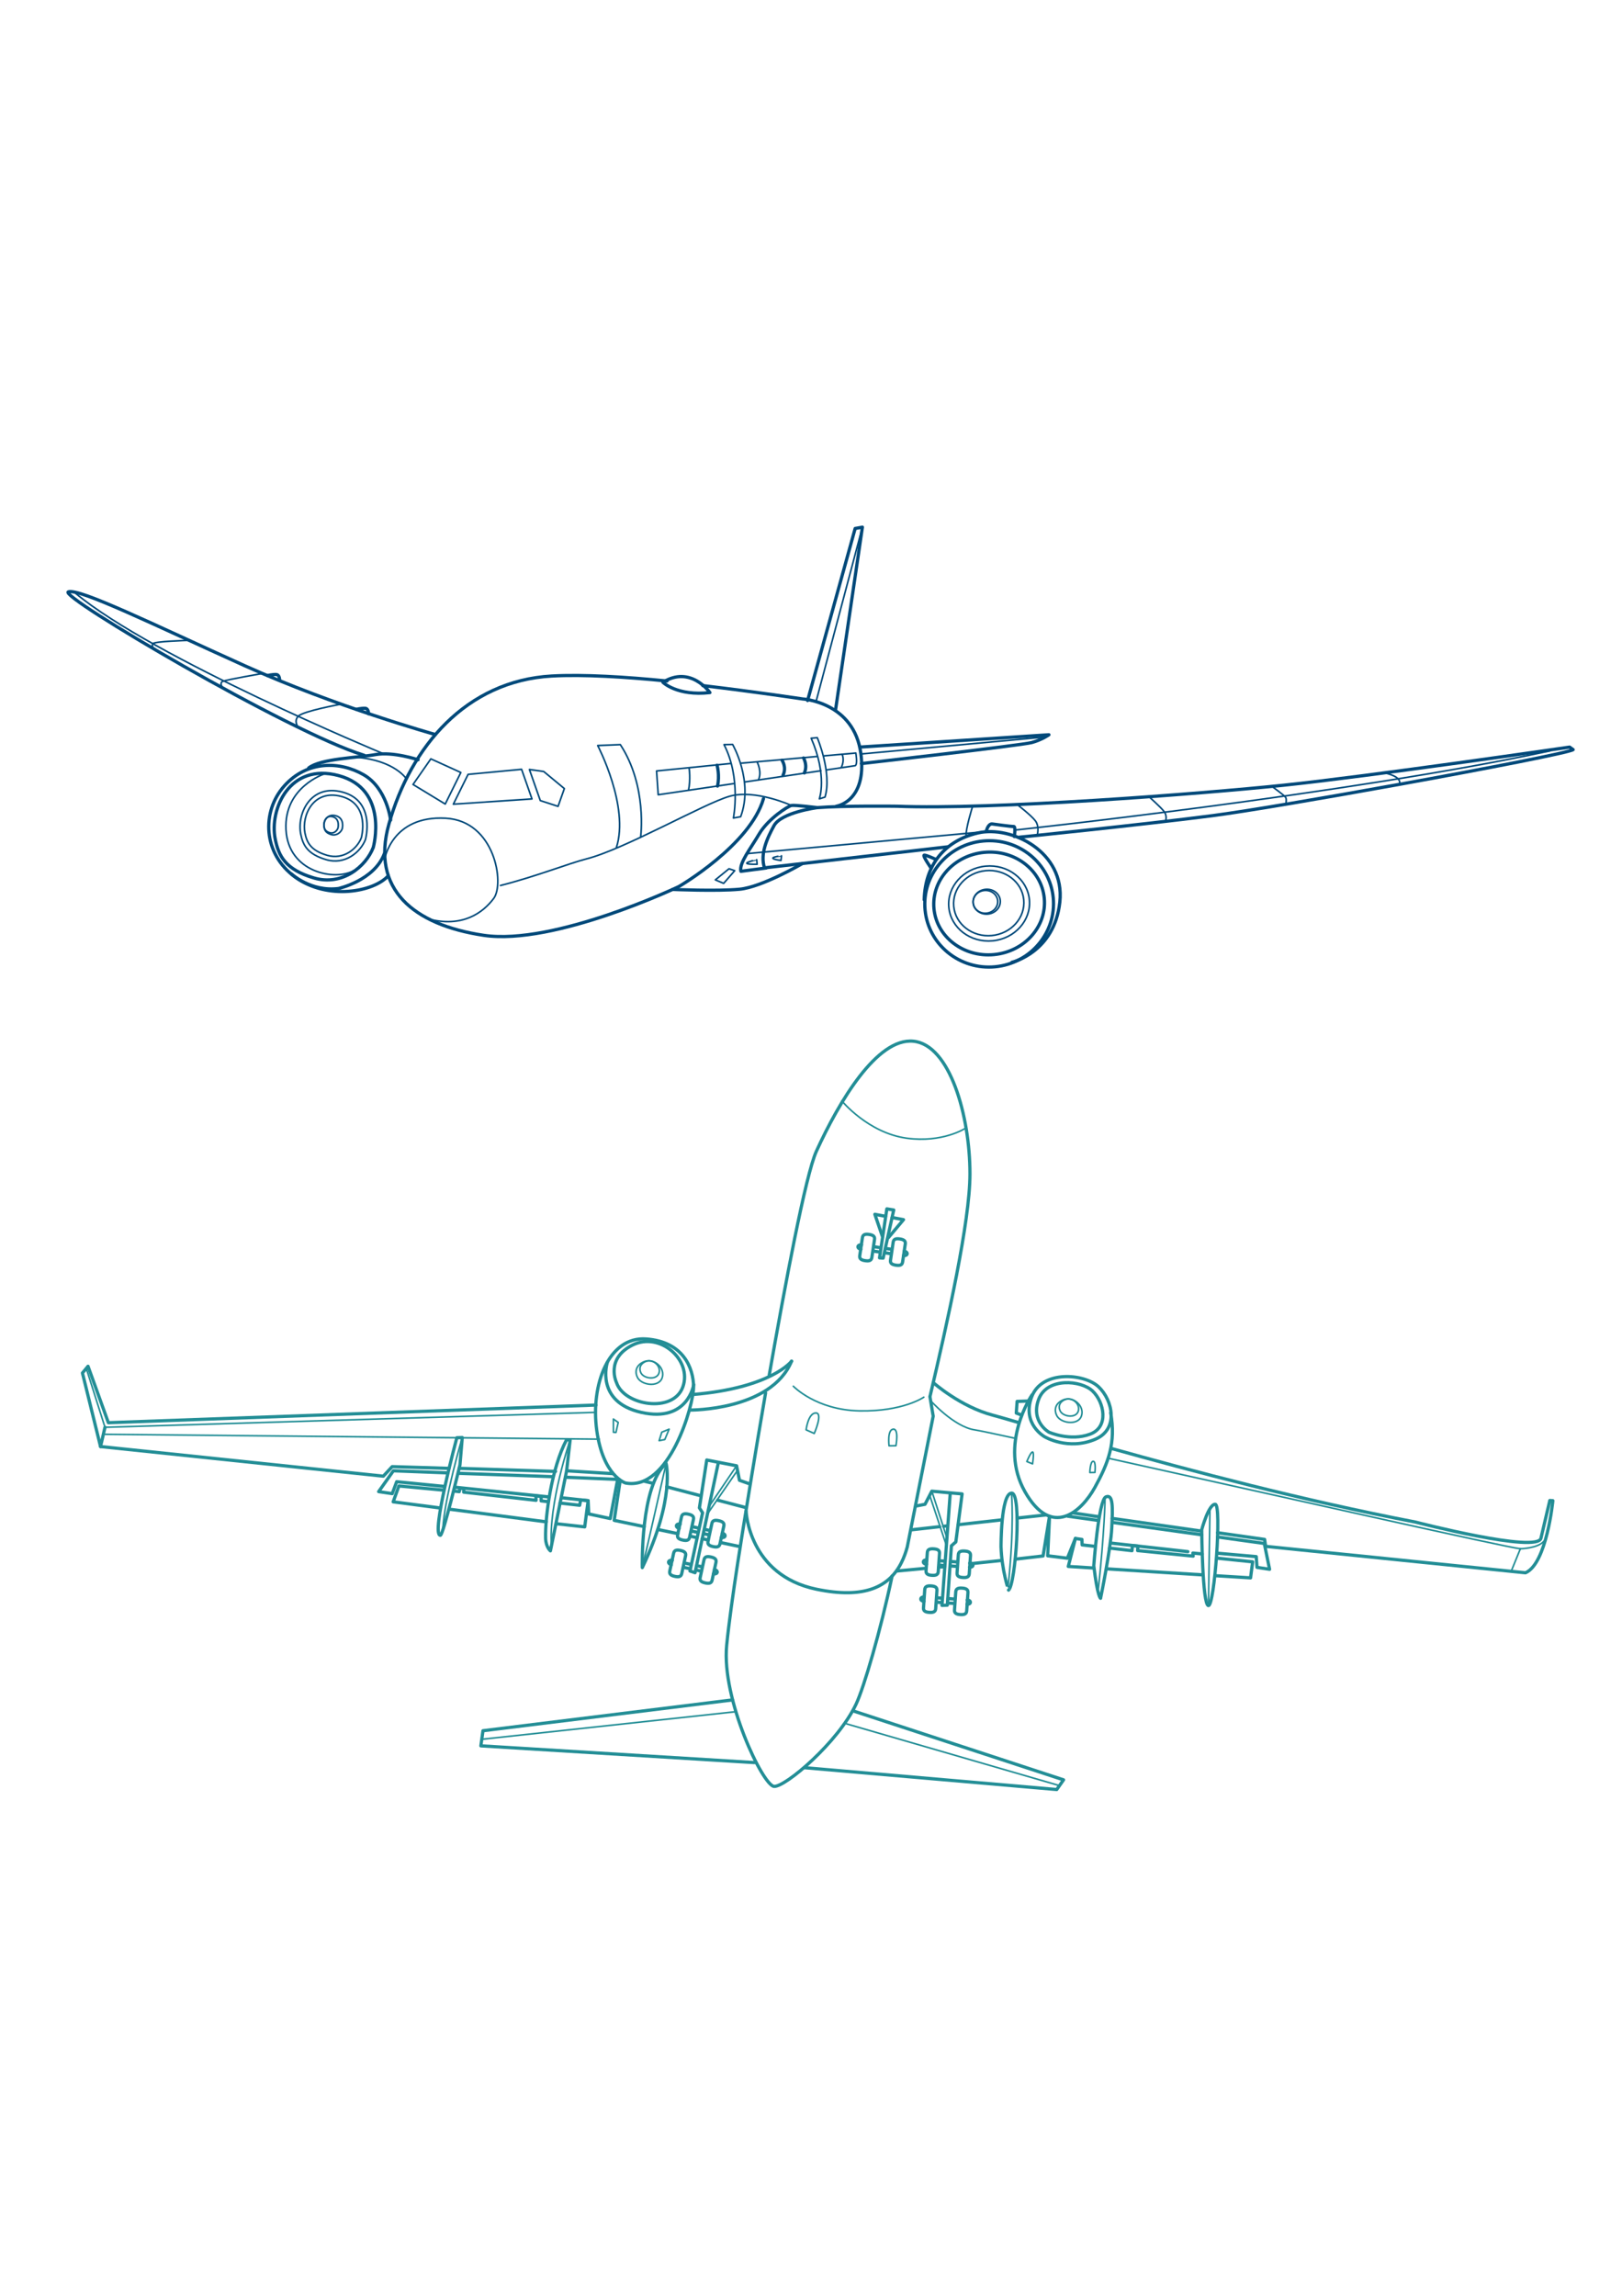<?xml version="1.0" encoding="utf-8"?>
<!-- Generator: Adobe Illustrator 27.5.0, SVG Export Plug-In . SVG Version: 6.00 Build 0)  -->
<svg xmlns="http://www.w3.org/2000/svg" xmlns:xlink="http://www.w3.org/1999/xlink" viewBox="0 0 500 500" width="595" height="842" preserveAspectRatio="xMidYMid meet" data-scaled="true">
<g id="BACKGROUND">
	<rect style="fill:#FFFFFF;" width="500" height="500"/>
</g>
<g id="OBJECTS">
	<g>
		<g>
			<path style="fill:none;stroke:#238E96;stroke-width:0.5;stroke-linecap:round;stroke-linejoin:round;stroke-miterlimit:10;" d="
				M325.61,332.141c0,0-1.343-2.768,1.86-4.377c3.203-1.609,6.997,1.753,5.88,4.877C332.234,335.766,326.485,334.816,325.61,332.141
				z"/>
			<path style="fill:none;stroke:#238E96;stroke-width:0.5;stroke-linecap:round;stroke-linejoin:round;stroke-miterlimit:10;" d="
				M326.726,330.844c0,0-0.978-2.015,1.354-3.186c2.332-1.171,5.093,1.276,4.281,3.551
				C331.548,333.483,327.363,332.792,326.726,330.844z"/>
			
				<line style="fill:none;stroke:#238E96;stroke-linecap:round;stroke-linejoin:round;stroke-miterlimit:10;" x1="289.657" y1="366.718" x2="281.167" y2="367.667"/>
			
				<line style="fill:none;stroke:#238E96;stroke-linecap:round;stroke-linejoin:round;stroke-miterlimit:10;" x1="292.102" y1="366.467" x2="290.88" y2="366.611"/>
			
				<line style="fill:none;stroke:#238E96;stroke-linecap:round;stroke-linejoin:round;stroke-miterlimit:10;" x1="308.812" y1="364.62" x2="295.401" y2="366.113"/>
			
				<line style="fill:none;stroke:#238E96;stroke-linecap:round;stroke-linejoin:round;stroke-miterlimit:10;" x1="322.25" y1="363.125" x2="313.625" y2="364.063"/>
			
				<line style="fill:none;stroke:#238E96;stroke-linecap:round;stroke-linejoin:round;stroke-miterlimit:10;" x1="338.75" y1="363.667" x2="330.875" y2="362.5"/>
			
				<line style="fill:none;stroke:#238E96;stroke-linecap:round;stroke-linejoin:round;stroke-miterlimit:10;" x1="370.333" y1="368.083" x2="342.833" y2="364.167"/>
			<path style="fill:none;stroke:#238E96;stroke-linecap:round;stroke-linejoin:round;stroke-miterlimit:10;" d="M342.625,342.625
				c24.548,6.851,58.146,15.836,93.704,22.68c0,0,37.876,9.797,38.7,4.916l2.719-11.567l0.936,0.068c0,0-1.873,19.392-8.429,22.212
				l-80.109-8.145l-0.316-2.14l-14.496-2.064"/>
			<path style="fill:none;stroke:#238E96;stroke-linecap:round;stroke-linejoin:round;stroke-miterlimit:10;" d="M287.75,322.375
				c0,0,8.339,7.38,18.268,9.98c1.513,0.396,4.134,1.156,7.714,2.203"/>
			<path style="fill:none;stroke:#238E96;stroke-linecap:round;stroke-linejoin:round;stroke-miterlimit:10;" d="M370.438,367.677
				c0,0,2.147-8.001,4.175-7.854c2.029,0.147-0.228,31.353-2.1,31.218C370.641,390.905,370.438,367.677,370.438,367.677z"/>
			<path style="fill:none;stroke:#238E96;stroke-linecap:round;stroke-linejoin:round;stroke-miterlimit:10;" d="M337.169,378.76
				c0,0,1.467-20.284,3.73-21.219c2.263-0.934,2.126,3.134,1.819,9.543c-0.306,6.409-3.452,21.709-3.452,21.709
				S338.342,388.569,337.169,378.76z"/>
			<path style="fill:none;stroke:#238E96;stroke-linecap:round;stroke-linejoin:round;stroke-miterlimit:10;" d="M308.574,372.928
				c0,0-0.075-16.318,3.236-16.549c3.311-0.231,1.246,28.323-0.907,29.892C310.903,386.272,308.812,380.25,308.574,372.928z"/>
			
				<line style="fill:none;stroke:#238E96;stroke-linecap:round;stroke-linejoin:round;stroke-miterlimit:10;" x1="338.68" y1="364.819" x2="329.167" y2="363.5"/>
			
				<line style="fill:none;stroke:#238E96;stroke-linecap:round;stroke-linejoin:round;stroke-miterlimit:10;" x1="370.41" y1="369.216" x2="343" y2="365.417"/>
			<polyline style="fill:none;stroke:#238E96;stroke-linecap:round;stroke-linejoin:round;stroke-miterlimit:10;" points="
				370.578,375.131 367.723,374.852 367.812,375.8 350.682,374.091 350.783,372.686 349.067,372.562 348.954,374.122 
				342.002,373.313 			"/>
			<polyline style="fill:none;stroke:#238E96;stroke-linecap:round;stroke-linejoin:round;stroke-miterlimit:10;" points="
				337.079,379.463 329.311,378.976 331.503,370.351 333.52,370.654 333.583,372.333 337.577,372.798 			"/>
			
				<line style="fill:none;stroke:#238E96;stroke-linecap:round;stroke-linejoin:round;stroke-miterlimit:10;" x1="370.681" y1="381.571" x2="341.589" y2="379.746"/>
			<polyline style="fill:none;stroke:#238E96;stroke-linecap:round;stroke-linejoin:round;stroke-miterlimit:10;" points="
				375.083,376.417 386.144,377.556 385.5,382.5 374.722,381.831 			"/>
			<polyline style="fill:none;stroke:#238E96;stroke-linecap:round;stroke-linejoin:round;stroke-miterlimit:10;" points="
				375.5,374.917 387.25,375.951 387.481,379.261 391.359,379.855 389.739,371.896 375.335,369.899 			"/>
			
				<line style="fill:none;stroke:#238E96;stroke-linecap:round;stroke-linejoin:round;stroke-miterlimit:10;" x1="366.167" y1="374.417" x2="342.38" y2="371.765"/>
			<polyline style="fill:none;stroke:#238E96;stroke-linecap:round;stroke-linejoin:round;stroke-miterlimit:10;" points="
				331.503,370.351 329.024,376.446 322.961,375.694 323.529,363.501 321.545,375.748 313.163,376.711 			"/>
			<path style="fill:none;stroke:#238E96;stroke-linecap:round;stroke-linejoin:round;stroke-miterlimit:10;" d="M323.362,337.609
				c0,0-5.726-3.237-3.19-10.112c2.536-6.875,13.135-5.952,16.654-2.56c3.519,3.391,5.165,11.052-0.803,13.274
				C329.875,340.5,323.362,337.609,323.362,337.609z"/>
			<path style="fill:none;stroke:#238E96;stroke-linecap:round;stroke-linejoin:round;stroke-miterlimit:10;" d="M322,339
				c0,0-7.101-3.943-3.971-12.289c3.13-8.347,16.265-7.207,20.632-3.081c4.367,4.126,6.249,13.025-0.972,16.124
				C329.25,343.375,322,339,322,339z"/>
			<path style="fill:none;stroke:#238E96;stroke-linecap:round;stroke-linejoin:round;stroke-miterlimit:10;" d="M318.125,326.125
				c0,0-10.404,15.215-2.202,29.767c8.202,14.553,17.427,6.279,21.579-1.263c4.153-7.542,6.559-13.786,4.873-23.005"/>
			<path style="fill:none;stroke:#238E96;stroke-width:0.5;stroke-linecap:round;stroke-linejoin:round;stroke-miterlimit:10;" d="
				M316.536,346.642c0,0,2.878-7.047,1.762,0.72L316.536,346.642z"/>
			<path style="fill:none;stroke:#238E96;stroke-width:0.5;stroke-linecap:round;stroke-linejoin:round;stroke-miterlimit:10;" d="
				M335.956,350.039c0,0,0.09-3.444,1.029-3.462c0.939-0.018,0.535,3.432,0.535,3.432L335.956,350.039z"/>
			<polyline style="fill:none;stroke:#238E96;stroke-linecap:round;stroke-linejoin:round;stroke-miterlimit:10;" points="
				314.807,332.285 313.28,331.704 313.54,328.115 317,328 			"/>
			<path style="fill:none;stroke:#238E96;stroke-width:0.5;stroke-linecap:round;stroke-linejoin:round;stroke-miterlimit:10;" d="
				M341.625,345.625c48.619,10.757,123.29,27.628,127.047,27.9c0,0,5.339-0.085,7.225-2.301"/>
			<path style="fill:none;stroke:#238E96;stroke-width:0.5;stroke-linecap:round;stroke-linejoin:round;stroke-miterlimit:10;" d="
				M286.667,327.667c0,0,7.327,8.289,13.847,9.231c1.048,0.151,4.955,0.964,12.486,2.602"/>
			
				<line style="fill:none;stroke:#238E96;stroke-width:0.5;stroke-linecap:round;stroke-linejoin:round;stroke-miterlimit:10;" x1="466.003" y1="380.076" x2="468.672" y2="373.525"/>
			<g>
				<polyline style="fill:none;stroke:#238E96;stroke-linecap:round;stroke-linejoin:round;stroke-miterlimit:10;" points="
					292.912,356.509 290.375,390.986 292.019,390.917 293.286,372.608 294.642,371.427 296.577,356.625 287.247,355.781 
					285.145,359.825 282.5,360.333 				"/>
				
					<line style="fill:none;stroke:#238E96;stroke-width:0.5;stroke-linecap:round;stroke-linejoin:round;stroke-miterlimit:10;" x1="291.807" y1="369.898" x2="287.247" y2="355.781"/>
				
					<line style="fill:none;stroke:#238E96;stroke-width:0.5;stroke-linecap:round;stroke-linejoin:round;stroke-miterlimit:10;" x1="291.694" y1="372.381" x2="286.637" y2="357.206"/>
				<g>
					<path style="fill:none;stroke:#238E96;stroke-linecap:round;stroke-linejoin:round;stroke-miterlimit:10;" d="M298.86,379.239
						c0.563,0.039,1.04-0.234,1.066-0.609l0,0c0.026-0.375-0.409-0.711-0.972-0.75"/>
					
						<line style="fill:none;stroke:#238E96;stroke-linecap:round;stroke-linejoin:round;stroke-miterlimit:10;" x1="292.947" y1="378.817" x2="295.069" y2="378.977"/>
					
						<line style="fill:none;stroke:#238E96;stroke-linecap:round;stroke-linejoin:round;stroke-miterlimit:10;" x1="289.594" y1="378.585" x2="290.997" y2="378.682"/>
					<path style="fill:none;stroke:#238E96;stroke-linecap:round;stroke-linejoin:round;stroke-miterlimit:10;" d="M285.699,376.951
						c-0.563-0.039-1.04,0.234-1.066,0.609l0,0c-0.026,0.375,0.409,0.711,0.972,0.75"/>
					
						<line style="fill:none;stroke:#238E96;stroke-linecap:round;stroke-linejoin:round;stroke-miterlimit:10;" x1="291.227" y1="377.333" x2="289.599" y2="377.22"/>
					
						<line style="fill:none;stroke:#238E96;stroke-linecap:round;stroke-linejoin:round;stroke-miterlimit:10;" x1="295.119" y1="377.615" x2="293.04" y2="377.458"/>
					<path style="fill:none;stroke:#238E96;stroke-linecap:round;stroke-linejoin:round;stroke-miterlimit:10;" d="M295.024,381.016
						c-0.072,1.038,0.755,1.301,1.793,1.372l0,0c1.038,0.072,1.893-0.074,1.965-1.112l0.392-5.67
						c0.072-1.038-0.755-1.301-1.793-1.372l0,0c-1.038-0.072-1.894,0.074-1.965,1.112L295.024,381.016z"/>
					<path style="fill:none;stroke:#238E96;stroke-linecap:round;stroke-linejoin:round;stroke-miterlimit:10;" d="M285.465,380.342
						c-0.072,1.038,0.756,1.301,1.793,1.372l0,0c1.038,0.072,1.894-0.074,1.965-1.112l0.392-5.67
						c0.072-1.038-0.755-1.301-1.793-1.372l0,0c-1.038-0.072-1.893,0.074-1.965,1.112L285.465,380.342z"/>
				</g>
				<g>
					<path style="fill:none;stroke:#238E96;stroke-linecap:round;stroke-linejoin:round;stroke-miterlimit:10;" d="M298.07,390.659
						c0.563,0.039,1.04-0.234,1.066-0.609l0,0c0.026-0.375-0.409-0.711-0.972-0.75"/>
					
						<line style="fill:none;stroke:#238E96;stroke-linecap:round;stroke-linejoin:round;stroke-miterlimit:10;" x1="292.157" y1="390.238" x2="294.279" y2="390.397"/>
					
						<line style="fill:none;stroke:#238E96;stroke-linecap:round;stroke-linejoin:round;stroke-miterlimit:10;" x1="288.804" y1="390.006" x2="290.206" y2="390.103"/>
					<path style="fill:none;stroke:#238E96;stroke-linecap:round;stroke-linejoin:round;stroke-miterlimit:10;" d="M284.909,388.371
						c-0.563-0.039-1.04,0.234-1.066,0.609l0,0c-0.026,0.375,0.409,0.711,0.972,0.75"/>
					
						<line style="fill:none;stroke:#238E96;stroke-linecap:round;stroke-linejoin:round;stroke-miterlimit:10;" x1="290.437" y1="388.753" x2="288.809" y2="388.641"/>
					
						<line style="fill:none;stroke:#238E96;stroke-linecap:round;stroke-linejoin:round;stroke-miterlimit:10;" x1="294.329" y1="389.035" x2="292.25" y2="388.879"/>
					<path style="fill:none;stroke:#238E96;stroke-linecap:round;stroke-linejoin:round;stroke-miterlimit:10;" d="M294.234,392.436
						c-0.072,1.038,0.755,1.301,1.793,1.372l0,0c1.038,0.072,1.893-0.074,1.965-1.112l0.392-5.67
						c0.072-1.038-0.755-1.301-1.793-1.372l0,0c-1.038-0.072-1.894,0.074-1.965,1.112L294.234,392.436z"/>
					<path style="fill:none;stroke:#238E96;stroke-linecap:round;stroke-linejoin:round;stroke-miterlimit:10;" d="M284.675,391.762
						c-0.072,1.038,0.756,1.301,1.793,1.372l0,0c1.038,0.072,1.894-0.074,1.965-1.112l0.392-5.67
						c0.072-1.038-0.755-1.301-1.793-1.372l0,0c-1.038-0.072-1.893,0.074-1.965,1.112L284.675,391.762z"/>
				</g>
			</g>
			
				<line style="fill:none;stroke:#238E96;stroke-linecap:round;stroke-linejoin:round;stroke-miterlimit:10;" x1="285.312" y1="379.563" x2="276.625" y2="380.375"/>
			
				<line style="fill:none;stroke:#238E96;stroke-linecap:round;stroke-linejoin:round;stroke-miterlimit:10;" x1="308.812" y1="377.125" x2="299.003" y2="378.164"/>
			
				<line style="fill:none;stroke:#238E96;stroke-linecap:round;stroke-linejoin:round;stroke-miterlimit:10;" x1="289.375" y1="379.188" x2="291.187" y2="379.063"/>
			<path style="fill:none;stroke:#238E96;stroke-width:0.5;stroke-linecap:round;stroke-linejoin:round;stroke-miterlimit:10;" d="
				M311.81,356.379c0,0,0.94,10.371-1.06,28.871"/>
			<path style="fill:none;stroke:#238E96;stroke-width:0.5;stroke-linecap:round;stroke-linejoin:round;stroke-miterlimit:10;" d="
				M340.647,358.039c0,0-0.15,10.225-2.15,28.725"/>
			
				<line style="fill:none;stroke:#238E96;stroke-width:0.5;stroke-linecap:round;stroke-linejoin:round;stroke-miterlimit:10;" x1="372.988" y1="360.97" x2="372.513" y2="391.04"/>
		</g>
		<g>
			<path style="fill:none;stroke:#238E96;stroke-linecap:round;stroke-linejoin:round;stroke-miterlimit:10;" d="M244.012,315.716
				c0,0-6.212,8.277-30.512,10.284"/>
			
				<line style="fill:none;stroke:#238E96;stroke-linecap:round;stroke-linejoin:round;stroke-miterlimit:10;" x1="174.667" y1="349.5" x2="188.875" y2="350.375"/>
			
				<line style="fill:none;stroke:#238E96;stroke-linecap:round;stroke-linejoin:round;stroke-miterlimit:10;" x1="141.562" y1="348.75" x2="171.25" y2="349.688"/>
			<polyline style="fill:none;stroke:#238E96;stroke-linecap:round;stroke-linejoin:round;stroke-miterlimit:10;" points="
				183.745,329.239 33.405,334.68 27.134,317.287 25.416,319.359 30.992,342.034 118.166,351.161 120.888,348.221 138.375,348.75 
							"/>
			
				<line style="fill:none;stroke:#238E96;stroke-linecap:round;stroke-linejoin:round;stroke-miterlimit:10;" x1="221.255" y1="358.567" x2="229.772" y2="360.799"/>
			
				<line style="fill:none;stroke:#238E96;stroke-linecap:round;stroke-linejoin:round;stroke-miterlimit:10;" x1="205.515" y1="354.441" x2="215.996" y2="357.189"/>
			
				<line style="fill:none;stroke:#238E96;stroke-linecap:round;stroke-linejoin:round;stroke-miterlimit:10;" x1="198.75" y1="352.75" x2="201.167" y2="353.333"/>
			
				<line style="fill:none;stroke:#238E96;stroke-linecap:round;stroke-linejoin:round;stroke-miterlimit:10;" x1="169.25" y1="357.563" x2="140.25" y2="354.563"/>
			<polyline style="fill:none;stroke:#238E96;stroke-linecap:round;stroke-linejoin:round;stroke-miterlimit:10;" points="
				174.667,351.5 190.402,352.149 188.117,364.218 181.476,362.797 181.301,358.706 173.354,357.833 			"/>
			
				<line style="fill:none;stroke:#238E96;stroke-linecap:round;stroke-linejoin:round;stroke-miterlimit:10;" x1="141.556" y1="350.28" x2="170.5" y2="351.313"/>
			<polyline style="fill:none;stroke:#238E96;stroke-linecap:round;stroke-linejoin:round;stroke-miterlimit:10;" points="
				136.998,354.326 122.278,352.87 120.915,356.536 116.724,355.919 121.266,349.503 137.999,350.143 			"/>
			
				<line style="fill:none;stroke:#238E96;stroke-linecap:round;stroke-linejoin:round;stroke-miterlimit:10;" x1="168.385" y1="365.235" x2="138.567" y2="361.336"/>
			<polyline style="fill:none;stroke:#238E96;stroke-linecap:round;stroke-linejoin:round;stroke-miterlimit:10;" points="
				172.625,359.438 178.687,360.125 178.997,358.474 181.301,358.706 180.246,366.786 171.667,365.833 			"/>
			<polyline style="fill:none;stroke:#238E96;stroke-linecap:round;stroke-linejoin:round;stroke-miterlimit:10;" points="
				140,355.75 141.571,355.927 141.812,354.875 143,355 142.936,356.081 165.246,358.598 165.187,357.188 166.812,357.438 
				166.81,358.774 168.812,359 			"/>
			<polyline style="fill:none;stroke:#238E96;stroke-linecap:round;stroke-linejoin:round;stroke-miterlimit:10;" points="
				135.615,360.951 121.202,359.066 122.968,354.174 136.697,355.464 			"/>
			<path style="fill:none;stroke:#238E96;stroke-linecap:round;stroke-linejoin:round;stroke-miterlimit:10;" d="M140.825,339.31
				c0,0-8.092,30.065-5.075,30.065c0.875,0,6.037-21.682,6.037-21.682l0.713-8.443L140.825,339.31z"/>
			<path style="fill:none;stroke:#238E96;stroke-linecap:round;stroke-linejoin:round;stroke-miterlimit:10;" d="M169.673,374.178
				c0,0-1.41-1.095-1.486-3.928c-0.174-6.486,1.801-21.606,6.47-30.329L175.75,340l-1.083,9.5L169.673,374.178z"/>
			<path style="fill:none;stroke:#238E96;stroke-linecap:round;stroke-linejoin:round;stroke-miterlimit:10;" d="M198,379.333
				c0,0-0.678-25.272,7.341-32.064C205.341,347.269,208.161,358.109,198,379.333z"/>
			<path style="fill:none;stroke:#238E96;stroke-linecap:round;stroke-linejoin:round;stroke-miterlimit:10;" d="M192.83,353.266
				c0,0-6.909-2.068-8.869-16.169c-1.96-14.101,3.67-29.065,15.217-28.23c11.546,0.835,14.56,9.052,14.622,14.703
				S206.292,355.808,192.83,353.266z"/>
			<path style="fill:none;stroke:#238E96;stroke-linecap:round;stroke-linejoin:round;stroke-miterlimit:10;" d="M190.049,322.323
				c0,0-3.549-7.315,4.914-11.565c8.463-4.25,18.487,4.63,15.537,12.887C207.55,331.901,192.361,329.391,190.049,322.323z"/>
			<path style="fill:none;stroke:#238E96;stroke-width:0.5;stroke-linecap:round;stroke-linejoin:round;stroke-miterlimit:10;" d="
				M196.36,320.391c0,0-1.343-2.768,1.86-4.377c3.203-1.609,6.997,1.753,5.88,4.877C202.984,324.016,197.235,323.066,196.36,320.391
				z"/>
			<path style="fill:none;stroke:#238E96;stroke-width:0.5;stroke-linecap:round;stroke-linejoin:round;stroke-miterlimit:10;" d="
				M197.476,319.094c0,0-0.978-2.015,1.354-3.186c2.332-1.171,5.093,1.276,4.281,3.551
				C202.298,321.733,198.113,321.042,197.476,319.094z"/>
			<path style="fill:none;stroke:#238E96;stroke-linecap:round;stroke-linejoin:round;stroke-miterlimit:10;" d="M187.201,316.156
				c0,0-3.856,12.112,10.497,15.346s16.147-8.557,16.147-8.557"/>
			
				<polygon style="fill:none;stroke:#238E96;stroke-width:0.5;stroke-linecap:round;stroke-linejoin:round;stroke-miterlimit:10;" points="
				189.08,333.546 190.573,334.595 189.879,337.681 189.099,337.625 			"/>
			
				<polygon style="fill:none;stroke:#238E96;stroke-width:0.5;stroke-linecap:round;stroke-linejoin:round;stroke-miterlimit:10;" points="
				204.001,337.605 206.265,336.67 204.935,339.868 203.185,340.212 			"/>
			
				<line style="fill:none;stroke:#238E96;stroke-linecap:round;stroke-linejoin:round;stroke-miterlimit:10;" x1="222.187" y1="371.625" x2="228.125" y2="372.875"/>
			
				<line style="fill:none;stroke:#238E96;stroke-linecap:round;stroke-linejoin:round;stroke-miterlimit:10;" x1="216.438" y1="370.435" x2="218.335" y2="370.831"/>
			
				<line style="fill:none;stroke:#238E96;stroke-linecap:round;stroke-linejoin:round;stroke-miterlimit:10;" x1="212.937" y1="369.688" x2="214.759" y2="370.085"/>
			
				<line style="fill:none;stroke:#238E96;stroke-linecap:round;stroke-linejoin:round;stroke-miterlimit:10;" x1="202.927" y1="367.615" x2="208.986" y2="368.88"/>
			<polyline style="fill:none;stroke:#238E96;stroke-linecap:round;stroke-linejoin:round;stroke-miterlimit:10;" points="
				191.148,352.674 189.332,364.776 198.584,366.708 			"/>
			<path style="fill:none;stroke:#238E96;stroke-linecap:round;stroke-linejoin:round;stroke-miterlimit:10;" d="M212.729,330.785
				c0,0,24.938,0.215,31.283-15.07"/>
			
				<polyline style="fill:none;stroke:#238E96;stroke-width:0.5;stroke-linecap:round;stroke-linejoin:round;stroke-miterlimit:10;" points="
				183.504,331.496 32.362,336.095 26.71,318.276 			"/>
			
				<line style="fill:none;stroke:#238E96;stroke-linecap:round;stroke-linejoin:round;stroke-miterlimit:10;" x1="30.992" y1="342.034" x2="32.362" y2="336.095"/>
			<path style="fill:none;stroke:#238E96;stroke-width:0.5;stroke-linecap:round;stroke-linejoin:round;stroke-miterlimit:10;" d="
				M142.5,339.25c0,0-5.5,18.5-6,28.25"/>
			<path style="fill:none;stroke:#238E96;stroke-width:0.5;stroke-linecap:round;stroke-linejoin:round;stroke-miterlimit:10;" d="
				M175.75,340c0,0-6.75,19.667-5.75,32.625"/>
			<g>
				<polyline style="fill:none;stroke:#238E96;stroke-linecap:round;stroke-linejoin:round;stroke-miterlimit:10;" points="
					221.417,347.083 214.253,380.903 212.693,380.379 216.575,362.442 215.6,360.929 217.864,346.174 227.061,347.962 
					227.953,352.431 231,353.5 				"/>
				
					<line style="fill:none;stroke:#238E96;stroke-width:0.5;stroke-linecap:round;stroke-linejoin:round;stroke-miterlimit:10;" x1="218.75" y1="360.25" x2="227.061" y2="347.962"/>
				
					<line style="fill:none;stroke:#238E96;stroke-width:0.5;stroke-linecap:round;stroke-linejoin:round;stroke-miterlimit:10;" x1="218.167" y1="362.667" x2="227.25" y2="349.5"/>
				<g>
					<path style="fill:none;stroke:#238E96;stroke-linecap:round;stroke-linejoin:round;stroke-miterlimit:10;" d="M209.374,367.258
						c-0.551-0.119-0.934-0.514-0.855-0.882l0,0c0.08-0.368,0.591-0.569,1.143-0.45"/>
					
						<line style="fill:none;stroke:#238E96;stroke-linecap:round;stroke-linejoin:round;stroke-miterlimit:10;" x1="215.171" y1="368.499" x2="213.088" y2="368.061"/>
					
						<line style="fill:none;stroke:#238E96;stroke-linecap:round;stroke-linejoin:round;stroke-miterlimit:10;" x1="218.456" y1="369.21" x2="217.082" y2="368.913"/>
					<path style="fill:none;stroke:#238E96;stroke-linecap:round;stroke-linejoin:round;stroke-miterlimit:10;" d="M222.651,368.724
						c0.552,0.119,0.934,0.514,0.855,0.882l0,0c-0.079,0.368-0.591,0.569-1.143,0.449"/>
					
						<line style="fill:none;stroke:#238E96;stroke-linecap:round;stroke-linejoin:round;stroke-miterlimit:10;" x1="217.236" y1="367.552" x2="218.831" y2="367.898"/>
					
						<line style="fill:none;stroke:#238E96;stroke-linecap:round;stroke-linejoin:round;stroke-miterlimit:10;" x1="213.42" y1="366.739" x2="215.46" y2="367.168"/>
					<path style="fill:none;stroke:#238E96;stroke-linecap:round;stroke-linejoin:round;stroke-miterlimit:10;" d="M212.563,370.032
						c-0.22,1.017-1.088,1.039-2.105,0.819l0,0c-1.017-0.22-1.798-0.599-1.578-1.616l1.202-5.555
						c0.22-1.017,1.088-1.039,2.105-0.819l0,0c1.017,0.22,1.798,0.599,1.578,1.616L212.563,370.032z"/>
					<path style="fill:none;stroke:#238E96;stroke-linecap:round;stroke-linejoin:round;stroke-miterlimit:10;" d="M221.932,372.047
						c-0.22,1.017-1.088,1.039-2.105,0.819l0,0c-1.017-0.22-1.798-0.599-1.578-1.616l1.202-5.555
						c0.22-1.017,1.088-1.039,2.105-0.819l0,0c1.017,0.22,1.798,0.599,1.578,1.616L221.932,372.047z"/>
				</g>
				<g>
					<path style="fill:none;stroke:#238E96;stroke-linecap:round;stroke-linejoin:round;stroke-miterlimit:10;" d="M206.953,378.446
						c-0.551-0.119-0.934-0.514-0.855-0.882l0,0c0.08-0.368,0.591-0.569,1.143-0.45"/>
					
						<line style="fill:none;stroke:#238E96;stroke-linecap:round;stroke-linejoin:round;stroke-miterlimit:10;" x1="212.75" y1="379.688" x2="210.667" y2="379.25"/>
					
						<line style="fill:none;stroke:#238E96;stroke-linecap:round;stroke-linejoin:round;stroke-miterlimit:10;" x1="216.035" y1="380.399" x2="214.66" y2="380.102"/>
					<path style="fill:none;stroke:#238E96;stroke-linecap:round;stroke-linejoin:round;stroke-miterlimit:10;" d="M220.23,379.913
						c0.552,0.119,0.934,0.514,0.855,0.882l0,0c-0.079,0.368-0.591,0.569-1.143,0.449"/>
					
						<line style="fill:none;stroke:#238E96;stroke-linecap:round;stroke-linejoin:round;stroke-miterlimit:10;" x1="214.814" y1="378.741" x2="216.41" y2="379.086"/>
					
						<line style="fill:none;stroke:#238E96;stroke-linecap:round;stroke-linejoin:round;stroke-miterlimit:10;" x1="210.998" y1="377.928" x2="213.038" y2="378.357"/>
					<path style="fill:none;stroke:#238E96;stroke-linecap:round;stroke-linejoin:round;stroke-miterlimit:10;" d="M210.142,381.221
						c-0.22,1.017-1.088,1.039-2.105,0.819l0,0c-1.017-0.22-1.798-0.599-1.578-1.616l1.202-5.555
						c0.22-1.017,1.088-1.039,2.105-0.819l0,0c1.017,0.22,1.798,0.599,1.578,1.616L210.142,381.221z"/>
					<path style="fill:none;stroke:#238E96;stroke-linecap:round;stroke-linejoin:round;stroke-miterlimit:10;" d="M219.511,383.236
						c-0.22,1.017-1.088,1.039-2.105,0.819l0,0c-1.017-0.22-1.798-0.599-1.578-1.616l1.202-5.555
						c0.22-1.017,1.088-1.039,2.105-0.819l0,0c1.017,0.22,1.798,0.599,1.578,1.616L219.511,383.236z"/>
				</g>
			</g>
			
				<line style="fill:none;stroke:#238E96;stroke-width:0.5;stroke-linecap:round;stroke-linejoin:round;stroke-miterlimit:10;" x1="32" y1="338.25" x2="184.75" y2="339.75"/>
			<path style="fill:none;stroke:#238E96;stroke-width:0.5;stroke-linecap:round;stroke-linejoin:round;stroke-miterlimit:10;" d="
				M205.341,347.269c0,0-6.091,26.897-7.341,32.064"/>
		</g>
		<g>
			
				<line style="fill:none;stroke:#238E96;stroke-width:0.5;stroke-linecap:round;stroke-linejoin:round;stroke-miterlimit:10;" x1="148.5" y1="432.25" x2="226.75" y2="423.75"/>
			
				<line style="fill:none;stroke:#238E96;stroke-width:0.5;stroke-linecap:round;stroke-linejoin:round;stroke-miterlimit:10;" x1="261" y1="427.5" x2="326.5" y2="446.5"/>
			<path style="fill:none;stroke:#238E96;stroke-linecap:round;stroke-linejoin:round;stroke-miterlimit:10;" d="M237.125,320
				c4.9-27.838,11.195-61.67,14.542-69c7-15.333,18.692-35.016,29.903-33.892C292.782,218.232,299,240,299,258
				c0,14.665-6.896,45.533-12.333,68.667"/>
			<path style="fill:none;stroke:#238E96;stroke-linecap:round;stroke-linejoin:round;stroke-miterlimit:10;" d="M275,381.938
				c-3.574,16.964-8.689,34.344-11.083,39.437c-5.561,11.832-21.871,25.638-25.303,25.389c-3.433-0.248-16.227-26.9-14.614-43.43
				c1.333-13.667,5.667-39.667,5.667-39.667S232.53,345.639,236,325.5"/>
			<path style="fill:none;stroke:#238E96;stroke-width:0.5;stroke-linecap:round;stroke-linejoin:round;stroke-miterlimit:10;" d="
				M244.551,323.44c0,0,6.999,7.329,20.39,7.591c13.391,0.262,19.832-4.212,19.832-4.212"/>
			<path style="fill:none;stroke:#238E96;stroke-linecap:round;stroke-linejoin:round;stroke-miterlimit:10;" d="M230,362
				c0,0,0.758,19.66,21.667,24c14.785,3.069,22.413-0.67,26.199-8.193c0.738-1.466,1.33-3.076,1.801-4.807l8-40.333l-1-6"/>
			<path style="fill:none;stroke:#238E96;stroke-width:0.5;stroke-linecap:round;stroke-linejoin:round;stroke-miterlimit:10;" d="
				M248.493,336.878c0,0,0.606-5.132,2.964-5.197C253.814,331.616,251,338,251,338L248.493,336.878z"/>
			<path style="fill:none;stroke:#238E96;stroke-width:0.5;stroke-linecap:round;stroke-linejoin:round;stroke-miterlimit:10;" d="
				M274.059,341.799c0,0-0.609-4.89,1.254-5.122c1.863-0.232,0.871,5.094,0.871,5.094L274.059,341.799z"/>
			<polyline style="fill:none;stroke:#238E96;stroke-linecap:round;stroke-linejoin:round;stroke-miterlimit:10;" points="
				225.797,420.114 148.883,429.61 148.232,434.268 232.557,439.425 			"/>
			<polyline style="fill:none;stroke:#238E96;stroke-linecap:round;stroke-linejoin:round;stroke-miterlimit:10;" points="
				262.999,423.5 327.849,444.746 325.751,447.732 248,441 			"/>
			<polygon style="fill:none;stroke:#238E96;stroke-linecap:round;stroke-linejoin:round;stroke-miterlimit:10;" points="
				271.125,283.875 273.382,268.778 275.5,269.125 272.237,283.957 			"/>
			<polyline style="fill:none;stroke:#238E96;stroke-linecap:round;stroke-linejoin:round;stroke-miterlimit:10;" points="
				275.009,271.45 278.512,272.105 273.875,277.625 			"/>
			<polyline style="fill:none;stroke:#238E96;stroke-linecap:round;stroke-linejoin:round;stroke-miterlimit:10;" points="
				272,277.25 269.686,270.456 272.986,271.073 			"/>
			<g>
				<path style="fill:none;stroke:#238E96;stroke-linecap:round;stroke-linejoin:round;stroke-miterlimit:10;" d="M265.386,281.228
					c-0.558-0.083-0.966-0.451-0.911-0.824l0,0c0.055-0.372,0.552-0.607,1.111-0.524"/>
				
					<line style="fill:none;stroke:#238E96;stroke-linecap:round;stroke-linejoin:round;stroke-miterlimit:10;" x1="271.252" y1="282.085" x2="269.145" y2="281.785"/>
				
					<line style="fill:none;stroke:#238E96;stroke-linecap:round;stroke-linejoin:round;stroke-miterlimit:10;" x1="274.577" y1="282.578" x2="273.186" y2="282.372"/>
				<path style="fill:none;stroke:#238E96;stroke-linecap:round;stroke-linejoin:round;stroke-miterlimit:10;" d="M278.731,281.817
					c0.558,0.083,0.966,0.452,0.911,0.824l0,0c-0.055,0.372-0.552,0.607-1.111,0.524"/>
				
					<line style="fill:none;stroke:#238E96;stroke-linecap:round;stroke-linejoin:round;stroke-miterlimit:10;" x1="273.25" y1="281.004" x2="274.865" y2="281.244"/>
				
					<line style="fill:none;stroke:#238E96;stroke-linecap:round;stroke-linejoin:round;stroke-miterlimit:10;" x1="269.389" y1="280.445" x2="271.453" y2="280.738"/>
				<path style="fill:none;stroke:#238E96;stroke-linecap:round;stroke-linejoin:round;stroke-miterlimit:10;" d="M268.751,283.787
					c-0.153,1.029-1.017,1.108-2.046,0.956l0,0c-1.029-0.153-1.833-0.479-1.681-1.508l0.833-5.622
					c0.152-1.029,1.017-1.108,2.046-0.956l0,0c1.029,0.152,1.834,0.479,1.681,1.508L268.751,283.787z"/>
				<path style="fill:none;stroke:#238E96;stroke-linecap:round;stroke-linejoin:round;stroke-miterlimit:10;" d="M278.233,285.18
					c-0.153,1.029-1.017,1.108-2.046,0.956l0,0c-1.029-0.152-1.833-0.479-1.681-1.508l0.833-5.622
					c0.152-1.029,1.017-1.108,2.046-0.956l0,0c1.029,0.153,1.833,0.479,1.681,1.508L278.233,285.18z"/>
			</g>
			<path style="fill:none;stroke:#238E96;stroke-width:0.5;stroke-linecap:round;stroke-linejoin:round;stroke-miterlimit:10;" d="
				M259.5,235.5c0,0,8.099,9.876,19.999,11.499C290.5,248.5,297.5,244,297.5,244"/>
		</g>
	</g>
	<g>
		<g>
			<path style="fill:none;stroke:#00497A;stroke-linecap:round;stroke-linejoin:round;stroke-miterlimit:10;" d="M113.603,116.201
				c0,0,0.059-1.666-1.1-1.701c-1.159-0.035-2.641,0.322-2.641,0.322"/>
			<path style="fill:none;stroke:#00497A;stroke-linecap:round;stroke-linejoin:round;stroke-miterlimit:10;" d="M86.188,105.794
				c0,0,0.059-1.667-1.1-1.701c-1.159-0.035-2.642,0.322-2.642,0.322"/>
			<path style="fill:none;stroke:#00497A;stroke-width:0.5;stroke-linecap:round;stroke-linejoin:round;stroke-miterlimit:10;" d="
				M100.054,134.702c0,0-12.576,4.026-11.898,17.203c0.679,13.176,15.129,15.971,20.956,12.583"/>
			<path style="fill:none;stroke:#00497A;stroke-linecap:round;stroke-linejoin:round;stroke-miterlimit:10;" d="M89.825,165.555
				c0,0,6.013,5.579,14.516,4.491c0,0,11.022-2.461,14.12-10.698"/>
			<path style="fill:none;stroke:#00497A;stroke-linecap:round;stroke-linejoin:round;stroke-miterlimit:10;" d="M128.868,130.37
				c0,0-7.715-2.58-13.108-1.598c-5.392,0.983-16.908,1.221-20.606,4.124"/>
			<path style="fill:none;stroke:#00497A;stroke-width:0.5;stroke-linecap:round;stroke-linejoin:round;stroke-miterlimit:10;" d="
				M125.369,136.375c0,0-3.576-5.809-15.488-6.764"/>
			<path style="fill:none;stroke:#00497A;stroke-linecap:round;stroke-linejoin:round;stroke-miterlimit:10;" d="M134.185,122.585
				c0,0-30.89-8.617-58.947-21.285s-50.67-23.77-54.161-22.684c-3.491,1.087,68.028,43.314,91.206,50.39"/>
			<path style="fill:none;stroke:#00497A;stroke-width:0.5;stroke-linecap:round;stroke-linejoin:round;stroke-miterlimit:10;" d="
				M117.702,128.305c0,0-70.483-29.274-94.51-49.321"/>
			<path style="fill:none;stroke:#00497A;stroke-width:0.5;stroke-linecap:round;stroke-linejoin:round;stroke-miterlimit:10;" d="
				M68.74,108.383c0,0-1.236-1.616-0.132-2.154c1.105-0.538,12.547-2.486,12.547-2.486"/>
			<path style="fill:none;stroke:#00497A;stroke-width:0.5;stroke-linecap:round;stroke-linejoin:round;stroke-miterlimit:10;" d="
				M91.975,120.412c0,0-1.549-1.876-0.038-3.463c1.511-1.587,13.083-3.692,13.083-3.692"/>
			<path style="fill:none;stroke:#00497A;stroke-linecap:round;stroke-linejoin:round;stroke-miterlimit:10;" d="M115.062,157.4
				c0,0,5.016-17.971-10.702-22.159c-15.105-4.025-21.342,10.34-19.527,19.532c1.038,5.258,3.163,9.442,11.918,12.019
				S112.782,163.29,115.062,157.4z"/>
			<path style="fill:none;stroke:#00497A;stroke-width:0.5;stroke-linecap:round;stroke-linejoin:round;stroke-miterlimit:10;" d="
				M112.651,154.962c0,0,3.311-11.863-7.064-14.628c-9.971-2.657-14.088,6.826-12.89,12.894c0.685,3.471,2.088,6.233,7.867,7.934
				C106.344,162.863,111.146,158.85,112.651,154.962z"/>
			<path style="fill:none;stroke:#00497A;stroke-width:0.5;stroke-linecap:round;stroke-linejoin:round;stroke-miterlimit:10;" d="
				M111.385,154.415c0,0,2.885-10.336-6.155-12.745c-8.688-2.315-12.275,5.947-11.231,11.234c0.597,3.024,1.819,5.431,6.855,6.913
				C105.889,161.299,110.073,157.803,111.385,154.415z"/>
			<path style="fill:none;stroke:#00497A;stroke-width:0.5;stroke-linecap:round;stroke-linejoin:round;stroke-miterlimit:10;" d="
				M105.477,151.695c0,0,0.923-3.306-1.969-4.077c-2.779-0.74-3.926,1.902-3.592,3.593c0.191,0.967,0.582,1.737,2.193,2.211
				C103.719,153.897,105.057,152.779,105.477,151.695z"/>
			<path style="fill:none;stroke:#00497A;stroke-width:0.5;stroke-linecap:round;stroke-linejoin:round;stroke-miterlimit:10;" d="
				M104.187,151.404c0,0,0.69-2.785-1.549-3.455c-2.151-0.644-3.02,1.579-2.75,3.009c0.154,0.818,0.461,1.471,1.709,1.882
				C102.844,153.251,103.87,152.316,104.187,151.404z"/>
			<path style="fill:none;stroke:#00497A;stroke-linecap:round;stroke-linejoin:round;stroke-miterlimit:10;" d="M120.411,148.95
				c0,0-1.118-9.825-8.319-13.967c-7.201-4.142-17.355-4.506-24.453,3.447c-7.098,7.953-6.624,20.96,3.418,28.144
				c10.042,7.184,24.166,4.524,28.615-0.436"/>
			<path style="fill:none;stroke:#00497A;stroke-width:0.5;stroke-linecap:round;stroke-linejoin:round;stroke-miterlimit:10;" d="
				M58.025,93.581c0,0-10.518,0.272-10.951,1.035c-0.433,0.763,0.541,1.899,0.541,1.899"/>
		</g>
		<g>
			
				<ellipse transform="matrix(0.996 -0.094 0.094 0.996 -15.077 29.466)" style="fill:none;stroke:#00497A;stroke-width:0.5;stroke-linecap:round;stroke-linejoin:round;stroke-miterlimit:10;" cx="304.792" cy="174.547" rx="12.466" ry="11.55"/>
			<path style="fill:none;stroke:#00497A;stroke-width:0.5;stroke-linecap:round;stroke-linejoin:round;stroke-miterlimit:10;" d="
				M315.584,173.526c0.522,5.522-3.886,10.456-9.847,11.019c-5.96,0.564-11.215-3.456-11.737-8.978
				c-0.522-5.522,3.886-10.455,9.847-11.019C309.807,163.984,315.062,168.004,315.584,173.526z"/>
			<path style="fill:none;stroke:#00497A;stroke-width:0.5;stroke-linecap:round;stroke-linejoin:round;stroke-miterlimit:10;" d="
				M307.544,173.792c0.183,1.933-1.36,3.659-3.446,3.857c-2.086,0.197-3.925-1.21-4.108-3.142c-0.183-1.933,1.36-3.659,3.446-3.857
				C305.522,170.453,307.361,171.859,307.544,173.792z"/>
			<path style="fill:none;stroke:#00497A;stroke-width:0.5;stroke-linecap:round;stroke-linejoin:round;stroke-miterlimit:10;" d="
				M308.345,173.717c0.199,2.105-1.51,3.988-3.818,4.206c-2.307,0.218-4.339-1.311-4.538-3.416c-0.199-2.105,1.51-3.988,3.818-4.206
				C306.114,170.082,308.146,171.612,308.345,173.717z"/>
			<path style="fill:none;stroke:#00497A;stroke-linecap:round;stroke-linejoin:round;stroke-miterlimit:10;" d="M311.939,192.786
				c0,0,13.083-3.002,14.765-18.546c1.683-15.543-14.975-23.678-25.218-21.322c-10.243,2.356-16.343,9.868-16.588,20.61"/>
			<path style="fill:none;stroke:#00497A;stroke-linecap:round;stroke-linejoin:round;stroke-miterlimit:10;" d="M288.251,160.979
				c0,0-2.903-1.365-3.391-1.193c-0.488,0.172,2.14,3.959,2.14,3.959"/>
			<path style="fill:none;stroke:#00497A;stroke-linecap:round;stroke-linejoin:round;stroke-miterlimit:10;" d="M314.221,154.236
				c0,0,37.596-3.807,59.522-6.637c10.155-1.311,34.354-5.437,57.595-9.645c26.938-4.877,52.588-9.865,53.592-10.704l-1.083-0.78
				c0,0-62.195,9.034-88.043,11.73c-25.848,2.696-90.195,7.646-119.307,6.49c0,0-16.413-0.213-24.549,0.43
				c0,0-11.088,1.427-13.346,5.549c-2.258,4.123-4.333,8.858-2.931,13.013l56.385-6.467"/>
			<path style="fill:none;stroke:#00497A;stroke-width:0.5;stroke-linecap:round;stroke-linejoin:round;stroke-miterlimit:10;" d="
				M427.103,134.483c0,0,5.264,1.066,4.234,3.471"/>
			<path style="fill:none;stroke:#00497A;stroke-width:0.5;stroke-linecap:round;stroke-linejoin:round;stroke-miterlimit:10;" d="
				M396.35,144.137c0,0,0.331-1.497-0.012-2.127c-0.343-0.63-4.3-3.471-4.3-3.471"/>
			<path style="fill:none;stroke:#00497A;stroke-width:0.5;stroke-linecap:round;stroke-linejoin:round;stroke-miterlimit:10;" d="
				M359.325,149.151c0,0,0.523-1.468-0.453-2.794c-0.977-1.326-4.846-4.743-4.846-4.743"/>
			<path style="fill:none;stroke:#00497A;stroke-width:0.5;stroke-linecap:round;stroke-linejoin:round;stroke-miterlimit:10;" d="
				M319.741,153.604c0,0,0.74-2.671-0.557-4.392s-5.632-5.047-5.632-5.047"/>
			<path style="fill:none;stroke:#00497A;stroke-width:0.5;stroke-linecap:round;stroke-linejoin:round;stroke-miterlimit:10;" d="
				M299.8,144.755c0,0-2.25,7.211-1.97,9.171"/>
			<path style="fill:none;stroke:#00497A;stroke-linecap:round;stroke-linejoin:round;stroke-miterlimit:10;" d="M312.689,154.034
				c0,0,0.457-3.164-0.199-3.102c-0.656,0.062-6.694-0.786-6.694-0.786s-1.151-0.175-1.773,2.248"/>
			<path style="fill:none;stroke:#00497A;stroke-linecap:round;stroke-linejoin:round;stroke-miterlimit:10;" d="M251.948,145.118
				c0,0-6.953-0.856-7.976-0.664c-1.022,0.191-7.18,4.084-9.95,8.79c-2.77,4.707-6.241,9.007-5.627,11.503l7.753-1.017"/>
			
				<line style="fill:none;stroke:#00497A;stroke-width:0.5;stroke-linecap:round;stroke-linejoin:round;stroke-miterlimit:10;" x1="230.355" y1="159.284" x2="303.093" y2="152.577"/>
			<path style="fill:none;stroke:#00497A;stroke-width:0.5;stroke-linecap:round;stroke-linejoin:round;stroke-miterlimit:10;" d="
				M313.159,152.003c0,0,101.861-10.956,164.621-24.361"/>
			<path style="fill:none;stroke:#00497A;stroke-width:0.5;stroke-linecap:round;stroke-linejoin:round;stroke-miterlimit:10;" d="
				M240.752,161.403l0.148-1.433C240.9,159.971,235.004,160.623,240.752,161.403z"/>
			<path style="fill:none;stroke:#00497A;stroke-width:0.5;stroke-linecap:round;stroke-linejoin:round;stroke-miterlimit:10;" d="
				M233.391,162.572l-0.133-1.406C233.258,161.166,226.308,162.675,233.391,162.572z"/>
			<path style="fill:none;stroke:#00497A;stroke-linecap:round;stroke-linejoin:round;stroke-miterlimit:10;" d="M247.277,162.394
				c0,0-12.368,7.222-19.305,7.878c-6.937,0.656-20.612,0.057-20.612,0.057"/>
			
				<polygon style="fill:none;stroke:#00497A;stroke-width:0.5;stroke-linecap:round;stroke-linejoin:round;stroke-miterlimit:10;" points="
				224.727,163.959 220.511,167.384 223.072,168.466 226.485,164.549 			"/>
			
				<ellipse transform="matrix(0.996 -0.094 0.094 0.996 -15.074 29.459)" style="fill:none;stroke:#00497A;stroke-linecap:round;stroke-linejoin:round;stroke-miterlimit:10;" cx="304.792" cy="174.547" rx="17.073" ry="15.818"/>
			
				<ellipse transform="matrix(0.996 -0.094 0.094 0.996 -15.087 29.464)" style="fill:none;stroke:#00497A;stroke-linecap:round;stroke-linejoin:round;stroke-miterlimit:10;" cx="304.804" cy="174.672" rx="19.835" ry="19.459"/>
		</g>
		<g>
			<path style="fill:none;stroke:#00497A;stroke-linecap:round;stroke-linejoin:round;stroke-miterlimit:10;" d="M205.617,106.1
				c-12.673-1.258-25.806-2.084-35.559-1.535c-26.341,1.482-43.464,21.764-50.163,45.6c-5.639,20.064,7.478,31.07,29.221,34.31
				c21.743,3.24,60.117-15.016,60.117-15.016s21.998-12.735,26.123-27.122"/>
			<path style="fill:none;stroke:#00497A;stroke-linecap:round;stroke-linejoin:round;stroke-miterlimit:10;" d="M257.834,144.688
				c0,0,9.451-1.398,7.557-16.099c-2.066-16.032-17.997-16.961-17.997-16.961s-14.006-2.121-30.762-4.119"/>
			<path style="fill:none;stroke:#00497A;stroke-linecap:round;stroke-linejoin:round;stroke-miterlimit:10;" d="M265.44,126.441
				l57.901-3.773c0,0-2.126,1.525-5.259,2.389c-3.134,0.864-52.538,6.481-52.538,6.481"/>
			
				<line style="fill:none;stroke:#00497A;stroke-width:0.5;stroke-linecap:round;stroke-linejoin:round;stroke-miterlimit:10;" x1="265.391" y1="128.589" x2="322.082" y2="123.355"/>
			<polyline style="fill:none;stroke:#00497A;stroke-linecap:round;stroke-linejoin:round;stroke-miterlimit:10;" points="
				257.557,115.081 265.584,60.452 265.843,58.687 263.611,59.088 248.953,112.111 			"/>
			
				<line style="fill:none;stroke:#00497A;stroke-width:0.5;stroke-linecap:round;stroke-linejoin:round;stroke-miterlimit:10;" x1="251.613" y1="112.238" x2="265.843" y2="58.687"/>
			<path style="fill:none;stroke:#00497A;stroke-linecap:round;stroke-linejoin:round;stroke-miterlimit:10;" d="M218.836,109.663
				c0,0-5.913-8.52-14.486-3.17C204.35,106.493,208.73,110.808,218.836,109.663z"/>
			<path style="fill:none;stroke:#00497A;stroke-width:0.5;stroke-linecap:round;stroke-linejoin:round;stroke-miterlimit:10;" d="
				M226.085,148.32c0,0,2.428-12.335-2.895-22.613l2.642-0.061c0,0,6.553,11.297,2.484,22.274L226.085,148.32z"/>
			<path style="fill:none;stroke:#00497A;stroke-width:0.5;stroke-linecap:round;stroke-linejoin:round;stroke-miterlimit:10;" d="
				M252.575,142.411c0,0,2.549-7.05-2.523-18.676l1.875-0.177c0,0,4.617,10.818,2.393,18.31L252.575,142.411z"/>
			<path style="fill:none;stroke:#00497A;stroke-width:0.5;stroke-linecap:round;stroke-linejoin:round;stroke-miterlimit:10;" d="
				M197.483,154.231c0,0,2.141-15.703-6.259-28.527l-6.972,0.281c0,0,9.848,18.783,5.751,31.465"/>
			
				<polyline style="fill:none;stroke:#00497A;stroke-width:0.5;stroke-linecap:round;stroke-linejoin:round;stroke-miterlimit:10;" points="
				226.305,137.697 202.899,141.15 202.395,133.821 225.094,131.531 			"/>
			
				<line style="fill:none;stroke:#00497A;stroke-width:0.5;stroke-linecap:round;stroke-linejoin:round;stroke-miterlimit:10;" x1="253.074" y1="133.748" x2="229.663" y2="137.202"/>
			<path style="fill:none;stroke:#00497A;stroke-width:0.5;stroke-linecap:round;stroke-linejoin:round;stroke-miterlimit:10;" d="
				M254.064,129.16l6.097-0.539l3.658-0.324c0,0,0.618,3.535-0.199,3.896l-8.857,1.307"/>
			
				<line style="fill:none;stroke:#00497A;stroke-width:0.5;stroke-linecap:round;stroke-linejoin:round;stroke-miterlimit:10;" x1="228.367" y1="131.433" x2="251.815" y2="129.359"/>
			<path style="fill:none;stroke:#00497A;stroke-width:0.5;stroke-linecap:round;stroke-linejoin:round;stroke-miterlimit:10;" d="
				M259.601,128.695c0,0,0.825,1.719-0.199,3.896"/>
			<path style="fill:none;stroke:#00497A;stroke-linecap:round;stroke-linejoin:round;stroke-miterlimit:10;" d="M247.696,129.821
				c0,0,1.346,2.237,0.247,4.611"/>
			<path style="fill:none;stroke:#00497A;stroke-linecap:round;stroke-linejoin:round;stroke-miterlimit:10;" d="M241.07,130.522
				c0,0,1.495,2.14,0.311,4.616"/>
			<path style="fill:none;stroke:#00497A;stroke-width:0.5;stroke-linecap:round;stroke-linejoin:round;stroke-miterlimit:10;" d="
				M233.448,131.168c0,0,1.511,2.978,0.327,5.454"/>
			<path style="fill:none;stroke:#00497A;stroke-linecap:round;stroke-linejoin:round;stroke-miterlimit:10;" d="M221.048,132.057
				c0,0,0.864,3.134,0.134,6.418"/>
			<path style="fill:none;stroke:#00497A;stroke-width:0.5;stroke-linecap:round;stroke-linejoin:round;stroke-miterlimit:10;" d="
				M212.425,132.872c0,0,0.533,3.638-0.197,6.923"/>
			<path style="fill:none;stroke:#00497A;stroke-width:0.5;stroke-linecap:round;stroke-linejoin:round;stroke-miterlimit:10;" d="
				M118.537,161.138c0,0,2.169-13.664,18.844-12.752c15.211,0.832,18.2,20.171,14.82,24.701c-3.19,4.274-9.531,9.224-20.402,6.28"/>
			<g>
				
					<polygon style="fill:none;stroke:#00497A;stroke-width:0.5;stroke-linecap:round;stroke-linejoin:round;stroke-miterlimit:10;" points="
					137.244,144.02 127.318,137.988 132.814,130.092 142.057,134.295 				"/>
				<path style="fill:none;stroke:#00497A;stroke-width:0.5;stroke-linecap:round;stroke-linejoin:round;stroke-miterlimit:10;" d="
					M139.745,144.061l4.549-9.192c2.976-0.281,13.358-1.263,16.488-1.559l3.199,9.132L139.745,144.061z"/>
				<path style="fill:none;stroke:#00497A;stroke-width:0.5;stroke-linecap:round;stroke-linejoin:round;stroke-miterlimit:10;" d="
					M163.196,133.367c1.773,0.222,4.411,0.622,4.411,0.622l6.361,5.262l-1.941,5.48l-5.473-1.777L163.196,133.367z"/>
			</g>
			<path style="fill:none;stroke:#00497A;stroke-width:0.5;stroke-linecap:round;stroke-linejoin:round;stroke-miterlimit:10;" d="
				M243.973,144.454c0,0-11.168-5.091-19.088-2.829c-7.92,2.262-32.317,16.296-44.138,19.305
				c-5.386,1.371-15.601,5.437-26.463,8.188"/>
		</g>
	</g>
</g>
</svg>
